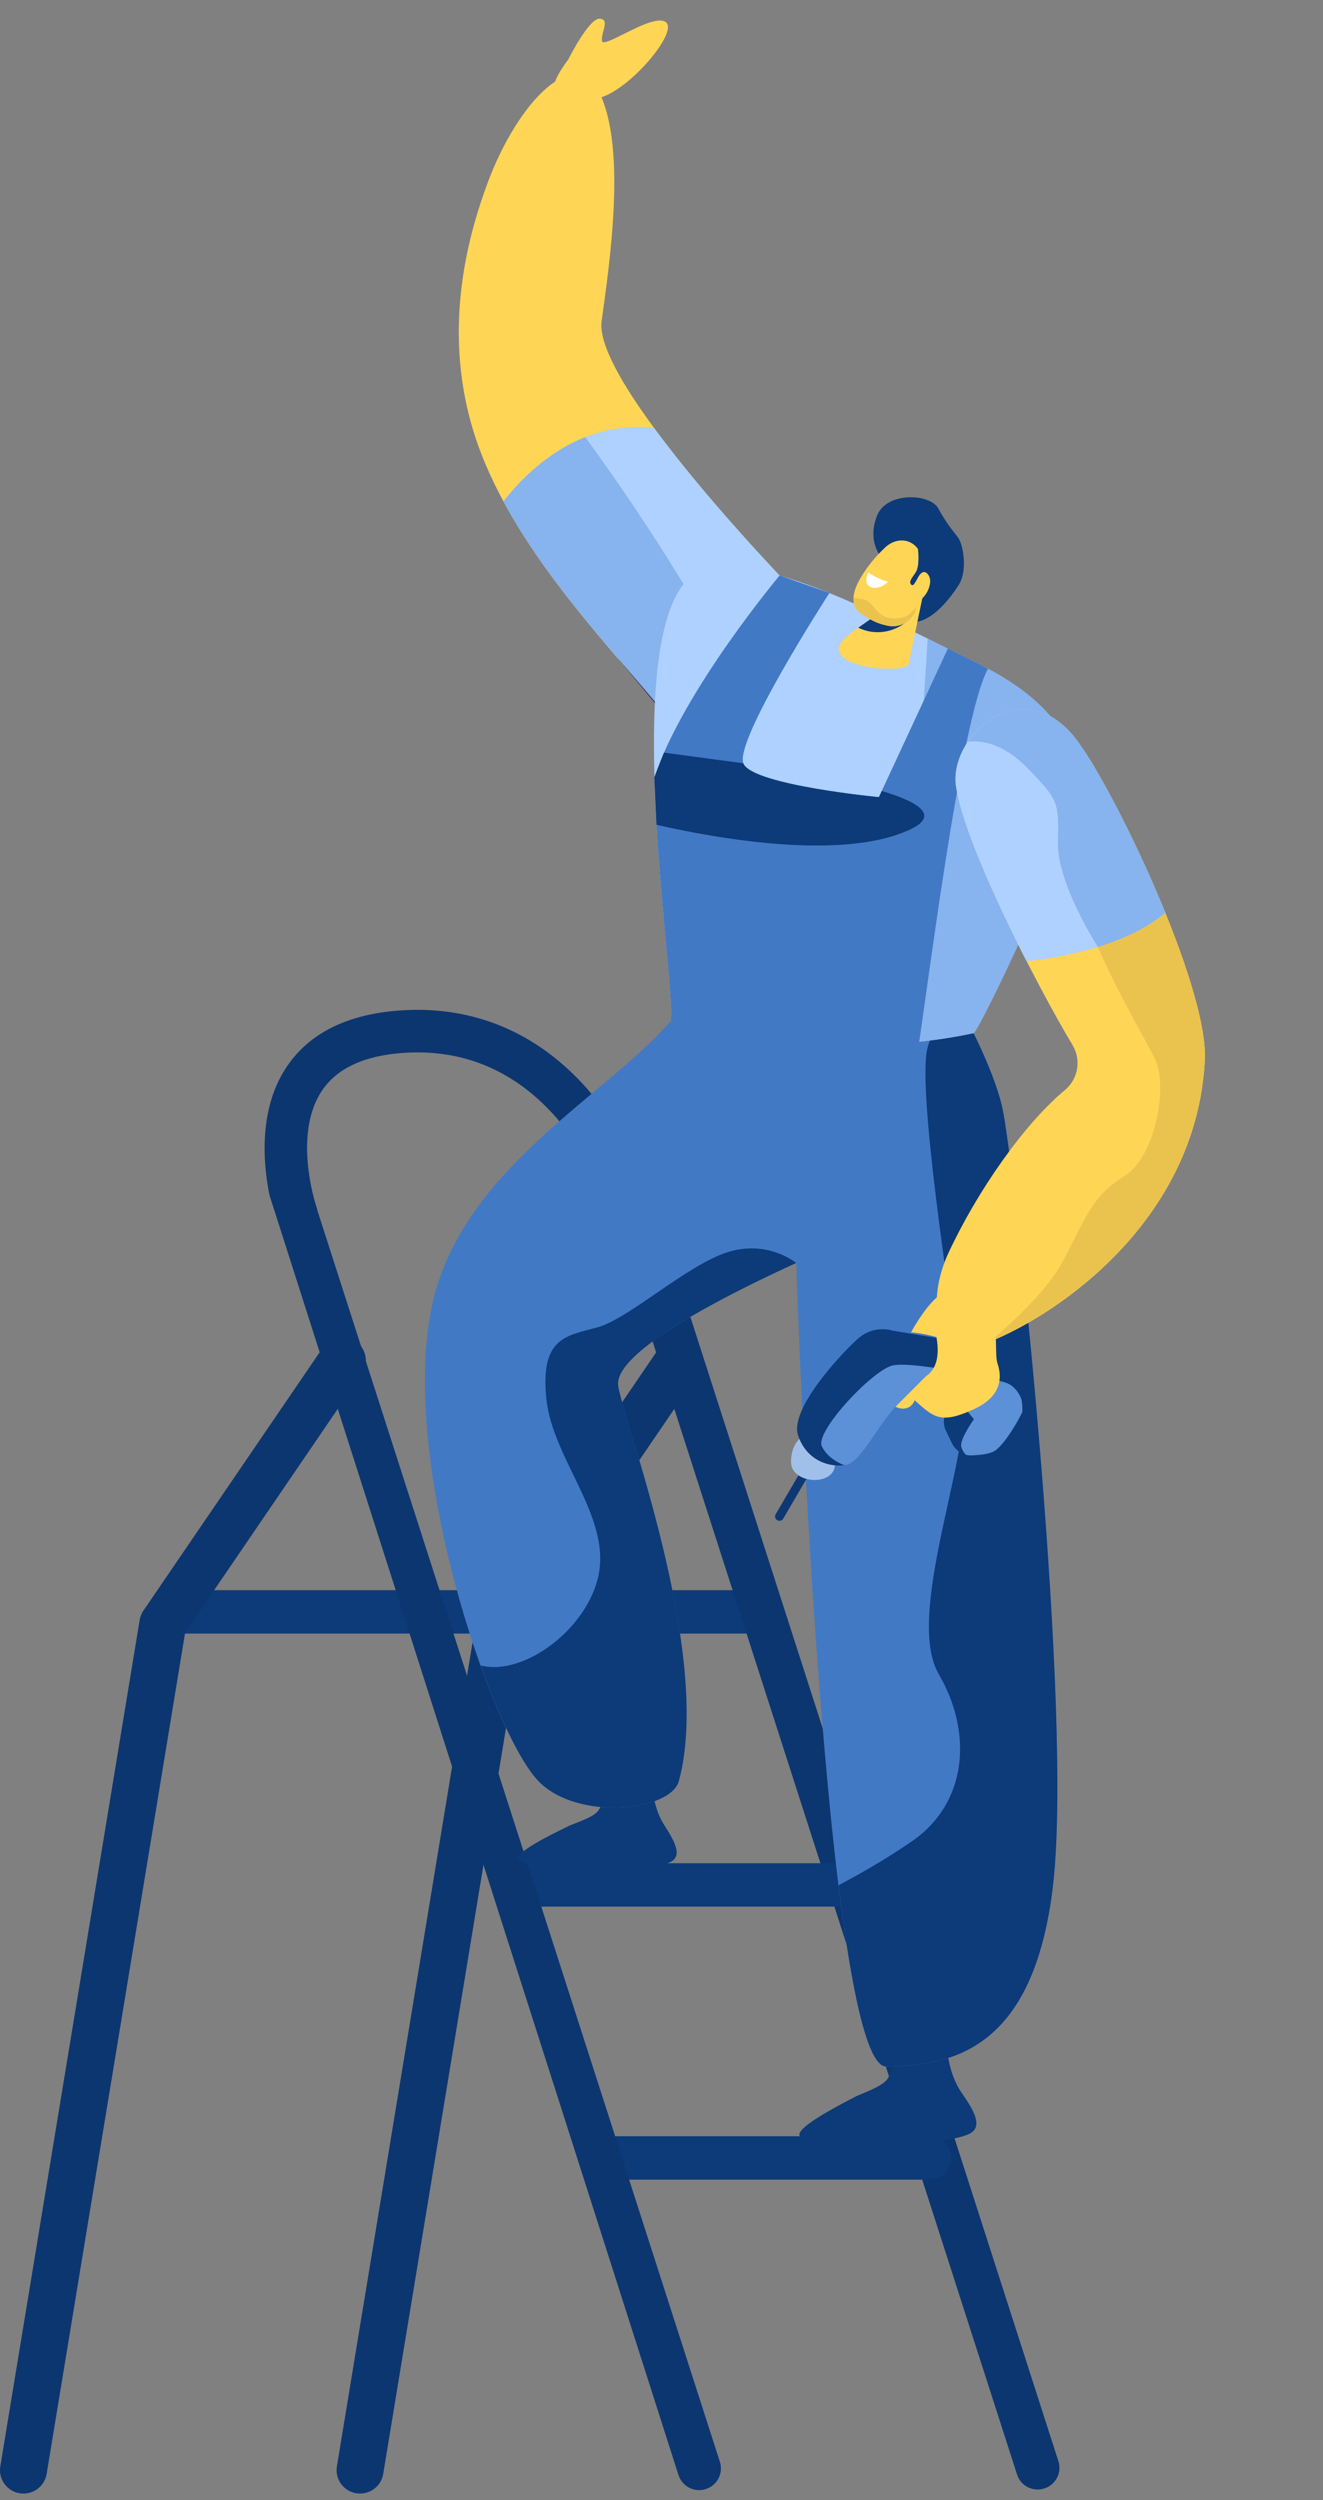 <svg xmlns="http://www.w3.org/2000/svg" width="135" height="255" fill="none"><rect width="100%" height="100%" fill="#808080" stroke="none"/><style><![CDATA[.B{fill:#0d3a78}.C{fill:#ffd556}.D{fill:#aed1ff}.E{fill:#0c3670}.F{fill:#87b3ee}]]></style><path d="M80.08 59.255s-19.56-20.23-18.69-26.497 2.44-17.196-.057-22.947-8.55.668-11.57 8.824c-2.076 5.607-5.105 16.198-.644 27.67s14.887 21.39 19.8 27.895c4.13 5.456 11.162-14.943 11.162-14.943z" class="C"/><path d="M66.726 43.626c-7.685-.807-12.968 4.457-15.348 7.513 5.083 9.4 13.334 17.49 17.546 23.06C73.05 79.66 80.08 59.255 80.08 59.255s-7.824-8.095-13.355-15.63z" class="D"/><path d="M36.743 254.33c1.153 0 2.167-.83 2.36-2l14.13-85.802 18.025-26.415c.744-1.09.46-2.574-.63-3.316a2.4 2.4 0 0 0-3.325.629l-18.325 26.85a2.38 2.38 0 0 0-.383.955l-14.217 86.327a2.39 2.39 0 0 0 1.976 2.743 2.35 2.35 0 0 0 .392.03z" class="E"/><g class="B"><path d="M77.1 162.19c1.227 0 2.22 1 2.22 2.214s-.992 2.213-2.22 2.213H44.145l-1.536-4.427H77.1z"/><path d="M18.666 162.19H42.61l1.536 4.427h-25.48c-1.227 0-2.22-.99-2.22-2.213a2.22 2.22 0 0 1 2.219-2.214z"/></g><path d="M105.884 253.92c.227 0 .453-.035.68-.11a2.21 2.21 0 0 0 1.436-2.782l-41.667-129.49a2.22 2.22 0 0 0-2.789-1.432c-1.166.373-1.8 1.62-1.436 2.782l41.668 129.49c.3.942 1.17 1.54 2.1 1.54z" class="E"/><path d="M52.422 194.466H86.13c1.227 0 2.22-1 2.22-2.213s-.992-2.214-2.22-2.214H52.422c-1.227 0-2.22 1-2.22 2.214s.997 2.213 2.22 2.213zm9.512 27.848h32.903c1.227 0 2.22-1 2.22-2.214a2.22 2.22 0 0 0-2.22-2.213H61.934c-1.227 0-2.22 1-2.22 2.213s.992 2.214 2.22 2.214z" class="B"/><g class="E"><path d="M2.4 254.33c1.153 0 2.167-.83 2.36-2l14.13-85.802 18.025-26.415c.744-1.09.46-2.574-.63-3.316a2.4 2.4 0 0 0-3.325.629l-18.325 26.85a2.38 2.38 0 0 0-.383.955L.032 251.557a2.39 2.39 0 0 0 1.976 2.743 2.35 2.35 0 0 0 .392.03z"/><path d="M29.16 108.953c2.254-3.464 6.084-5.44 11.384-5.868 8.155-.664 15.26 2.586 20.553 9.396 3.895 5.01 5.422 10.174 5.483 10.39.335 1.15-.33 2.352-1.484 2.686a2.18 2.18 0 0 1-2.698-1.475c-.218-.734-5.457-17.978-21.506-16.67-3.877.317-6.597 1.623-8.077 3.893-3 4.575-.514 11.818-.492 11.888.03.09.048.182.065.273L73.457 251.09a2.21 2.21 0 0 1-1.436 2.782 2.17 2.17 0 0 1-.679.108c-.94 0-1.8-.6-2.11-1.536L27.5 121.908c-.648-3.225-1.127-8.667 1.662-12.955z"/></g><path d="M67.814 186.203c-.953-1.48-1.192-3.095-1.28-4.414l-4.896-.117s.292 1.684-.566 2.973c-.374.56-1.432.963-2.898 1.532-2.32 1.12-5.187 2.56-5.305 3.342-.196 1.298 13.307 1.584 15.58.382 1.197-.638.4-2.075-.635-3.698zm30.356 27.322c-1.114-1.624-1.436-3.42-1.575-4.896l-5.48.026s.383 1.87-.53 3.342c-.4.642-1.57 1.124-3.2 1.8-2.56 1.328-5.714 3.034-5.818 3.9-.174 1.46 14.93 1.337 17.433-.1 1.3-.742.383-2.322-.84-4.1z" class="B"/><g fill="#4179c5"><path d="M68.4 104.198c-6.59 7.592-21.184 15.052-24.265 28.728-3.55 15.768 5.936 43.71 10.8 48.74 3.982 4.115 13.5 3.05 14.326 0 3.538-12.934-5.814-37.213-6.193-40.35-.605-4.965 23.347-14.757 23.347-14.757l-1.923-20.5c-8.12-3.455-16.1-1.87-16.1-1.87z"/><path d="M98.56 103.836s3.16 5.838 3.83 9.705c1.597 9.257 7.045 61.054 5.078 78.562s-10.87 18.55-17.028 18.68-9.3-79.04-9.3-86.878 1.366-18.59 1.366-18.59l16.053-1.48z"/></g><path d="M102.384 113.537c-.666-3.863-3.83-9.705-3.83-9.705l-2.337.217c-.905 1.01-1.554 2.192-1.7 3.555-.683 5.967 3.016 28.754 3.777 34.83s-5.984 22.352-2.502 28.32 2.937 13.13-2.72 17.035c-2.598 1.793-5.322 3.347-7.51 4.5 1.332 10.838 2.96 18.53 4.883 18.49 6.158-.13 15.065-1.176 17.028-18.68s-3.48-69.3-5.078-78.562z" class="B"/><path d="M69.872 62.695s-7.302 3.897-6.763 4.527l5.8 6.97c1 1.337 2.198 1.12 3.412.03l-2.46-11.528z" fill="#2c143d"/><path d="M75.373 70.037c-3.93-8.928-12.83-21.645-15.657-25.447-3.943 1.563-6.77 4.53-8.338 6.545 5.083 9.4 13.334 17.49 17.546 23.06 1.863 2.465 4.317-.34 6.45-4.158z" class="F"/><path d="M99.346 105.373c.657-.425 9.63-19.07 10.344-24.223.49-3.568-.618-8.902-9.818-13.42s-21.32-11.21-27.8-9.7c-9.978 2.326-2.737 43.702-3.66 46.167-.004 0 15.74 4.462 30.932 1.176z" class="D"/><path d="M99.873 67.732l-5.213-2.596c-.213 3.66-.883 14.592-1.775 22.725-.757 6.892-1.64 13.472-.444 18.516 2.276-.187 4.595-.504 6.906-1.003.657-.425 9.63-19.07 10.344-24.223.487-3.572-.622-8.902-9.817-13.42z" class="F"/><path d="M89.772 56.613s-1.262-1.567-.27-4.032 5.4-2.248 6.232-.733 1.427 2.196 2.002 2.943.997 3.416.117 4.826-2.71 3.74-4.517 3.815-4.648-4.774-3.564-6.818z" class="B"/><path d="M94.15 60.844l-1.445 6.927c-.483.846-6.384.538-7.093-1.302-.21-.538.374-1.28 1.25-1.94l4.965-3.485 2.324-.2z" class="C"/><path d="M90.825 61.746l2.433.877s-.944 1.428-2.89 1.784a4.46 4.46 0 0 1-2.785-.386l3.242-2.274z" class="B"/><path d="M94.12 57.947l-.6 4a2.48 2.48 0 0 1-2.907 1.871c-1.053-.213-1.654-.512-2.768-1.246-.927-.612-.962-1.8-.313-3.103.84-1.675 2.093-2.977 2.802-3.637 1.62-1.502 3.982-.534 3.786 2.105z" class="C"/><path d="M90.612 59.33s-.918-.208-2.002-.925c0 0-.41.734-.083 1.224s1.362.46 2.085-.3z" fill="#fff"/><path d="M88.184 61.148c1.214.33 1.218 2.417 3.977 1.82.513-.113 1.062-.725 1.375-1.098l-.013.087a2.48 2.48 0 0 1-2.907 1.871c-1.053-.213-1.654-.512-2.768-1.246-.566-.373-.796-.964-.744-1.662.178.13.71.13 1.08.23z" fill="#eac34f"/><path d="M93.67 56.008s.205 1.7-.222 2.352-.666.894-.53 1.194 1.066.108 1.4-.616.944-2.656-.657-2.93z" class="B"/><path d="M93.22 59.64c.157-.195.283-.412.396-.638.213-.425.635-1.01 1.1-.382.696.916-.575 3.125-1.72 2.77-.85-.26-.183-1.254.213-1.75z" class="C"/><path d="M100.826 68.22l-.953-.5-3.15-1.567-7.037 15.147s-12.646-1.207-13.8-3.364 8.712-17.4 8.747-17.452l-5.078-1.788c0 0-9.8 11.67-12.777 20.58.335 11.502 2.11 23.607 1.628 24.91 0 0 12.202 7.357 25.105 3.897.918-5.3 4.474-34.852 7.307-39.873z" fill="#4179c5"/><path d="M57.98 6.076s2.134-4.26 3.22-4.168.106 1.378.226 2.265 5.224-2.93 6.53-1.9-3.958 7.212-7.037 7.767c-2.336.42-4.098-.036-4.35-1.133-.176-.774 1.412-2.83 1.412-2.83z" class="C"/><path d="M89.98 80.672l-.296.638s-12.646-1.206-13.8-3.364c-.013-.026-.017-.065-.03-.096l-8.1-1.085-.983 2.522.218 4.84c6.088 1.385 19 3.715 25.884.473 2.955-1.39 1.05-2.74-2.903-3.928z" class="B"/><path d="M97.553 80.158c.81 5.94 8.298 20.454 11.89 26.43.913 1.52.577 3.47-.784 4.6-4.2 3.487-8.994 10.396-11.883 16.617-1.505 3.238-2.005 7.84 1.02 9.745 1.612 1.016 24.03-8.6 25.15-29.37.407-7.584-9.498-28.2-13.258-32.93-5.398-6.797-12.833-.236-12.133 4.9z" class="C"/><path d="M117.91 108.132c1.24 2.7.03 9.827-3.198 11.846s-3.764 3.887-6.175 8.516c-1.617 3.106-5.317 6.477-7.575 8.36 6.62-2.63 21.082-12.104 21.976-28.682.374-6.95-7.92-24.856-12.2-31.437.066 3.17.038 8.21-.677 11.38-1.1 4.907 6.6 17.305 7.85 20.015z" fill="#eac34f"/><path d="M82.606 150.214a.45.45 0 0 0-.221-.415c-.214-.125-.484-.055-.606.154l-2.633 4.498a.44.44 0 0 0 .167.602c.214.125.484.055.606-.154l2.633-4.5c.03-.058.05-.125.054-.186z" fill="#0d3873"/><path d="M81.842 146.544s-1.145.664-1.124 2.594 3.335 2.423 4.263.987c.93-1.442-1.1-5.136-3.14-3.58z" fill="#a0c0ea"/><path d="M90.996 135.704s-1.8-.617-3.452.84-7.006 7.178-6.108 9.86 3.404 3.36 5.057 2.97 4.383-6.432 5.825-6.45 2.66-2.482 5.143-.56c.323.252-.738 1.416-.738 1.416a2.08 2.08 0 0 0-.198 2.152l.61 1.265a2.17 2.17 0 0 0 2.012 1.236c.794-.022 1.74-.12 2.308-.413 1.13-.59 3.33-4.372 3.495-5.655.17-1.286-1.003-4.585-2.76-4.832-1.768-.245-11.192-1.83-11.192-1.83z" class="B"/><path d="M83.86 147.51c-.704-1.515 5.144-7.723 7.19-8.228s10.425 1.344 11.6 1.753 1.583 1.704 1.583 1.704a5.56 5.56 0 0 1 .089 1.27c-.77 1.595-2.104 3.607-2.902 4.02-.564.294-1.508.392-2.302.414a2.16 2.16 0 0 1-.559-.061 1.97 1.97 0 0 1-.466-.797c-.216-.722 1.283-2.827 1.283-2.827s-1.63-2.116-2.426-2.446c-2.457-1.016-3.208.6-4.645.63s-4.17 6.056-5.82 6.445a3.79 3.79 0 0 1-.322.06c-.94-.355-1.874-1.024-2.3-1.937z" fill="#5c90d7"/><path d="M97.55 80.158c.53 3.89 3.92 11.45 7.2 17.885 2.836-.3 9.88-1.356 14.15-4.944-3.072-7.547-7.116-15.206-9.226-17.86-5.397-6.787-12.832-.226-12.133 4.92z" class="D"/><path d="M74.246 127.715c-4.134 1.302-10.1 6.8-13.28 7.67s-5.866 1.01-5.213 7.304 6.87 12.227 5.213 18.446c-1.423 5.34-7.69 9.83-11.924 8.733 2.04 5.677 4.247 10.078 5.9 11.797 3.982 4.114 13.5 3.05 14.326 0 3.538-12.934-5.814-37.213-6.192-40.35-.422-3.473 11.158-9.3 18.164-12.496 0 0-2.868-2.404-7.002-1.102z" class="B"/><path d="M98.784 75.645c1.73-.204 3.94.484 6.105 2.736 3.073 3.193 3.178 3.384 3.066 7.545-.112 4.146 4.04 10.614 4.072 10.66 2.43-.752 4.94-1.857 6.877-3.5-3.072-7.547-7.116-15.206-9.226-17.86-3.807-4.79-8.635-2.916-10.894.41z" class="F"/><path d="M99.37 143.74c-3.323 1.498-4.016.91-6.037-.92-.448 1.107-1.492.904-1.958.664l3.105-3.11c.737-.498 1.51-1.5 1.077-4-1.166-.33-2.214-.457-2.593-.48 0 0 1.234-2.313 2.56-3.504s5.142-.262 5.72 1.438.257 4.4.533 5.214.917 3.2-2.406 4.688z" class="C"/></svg>